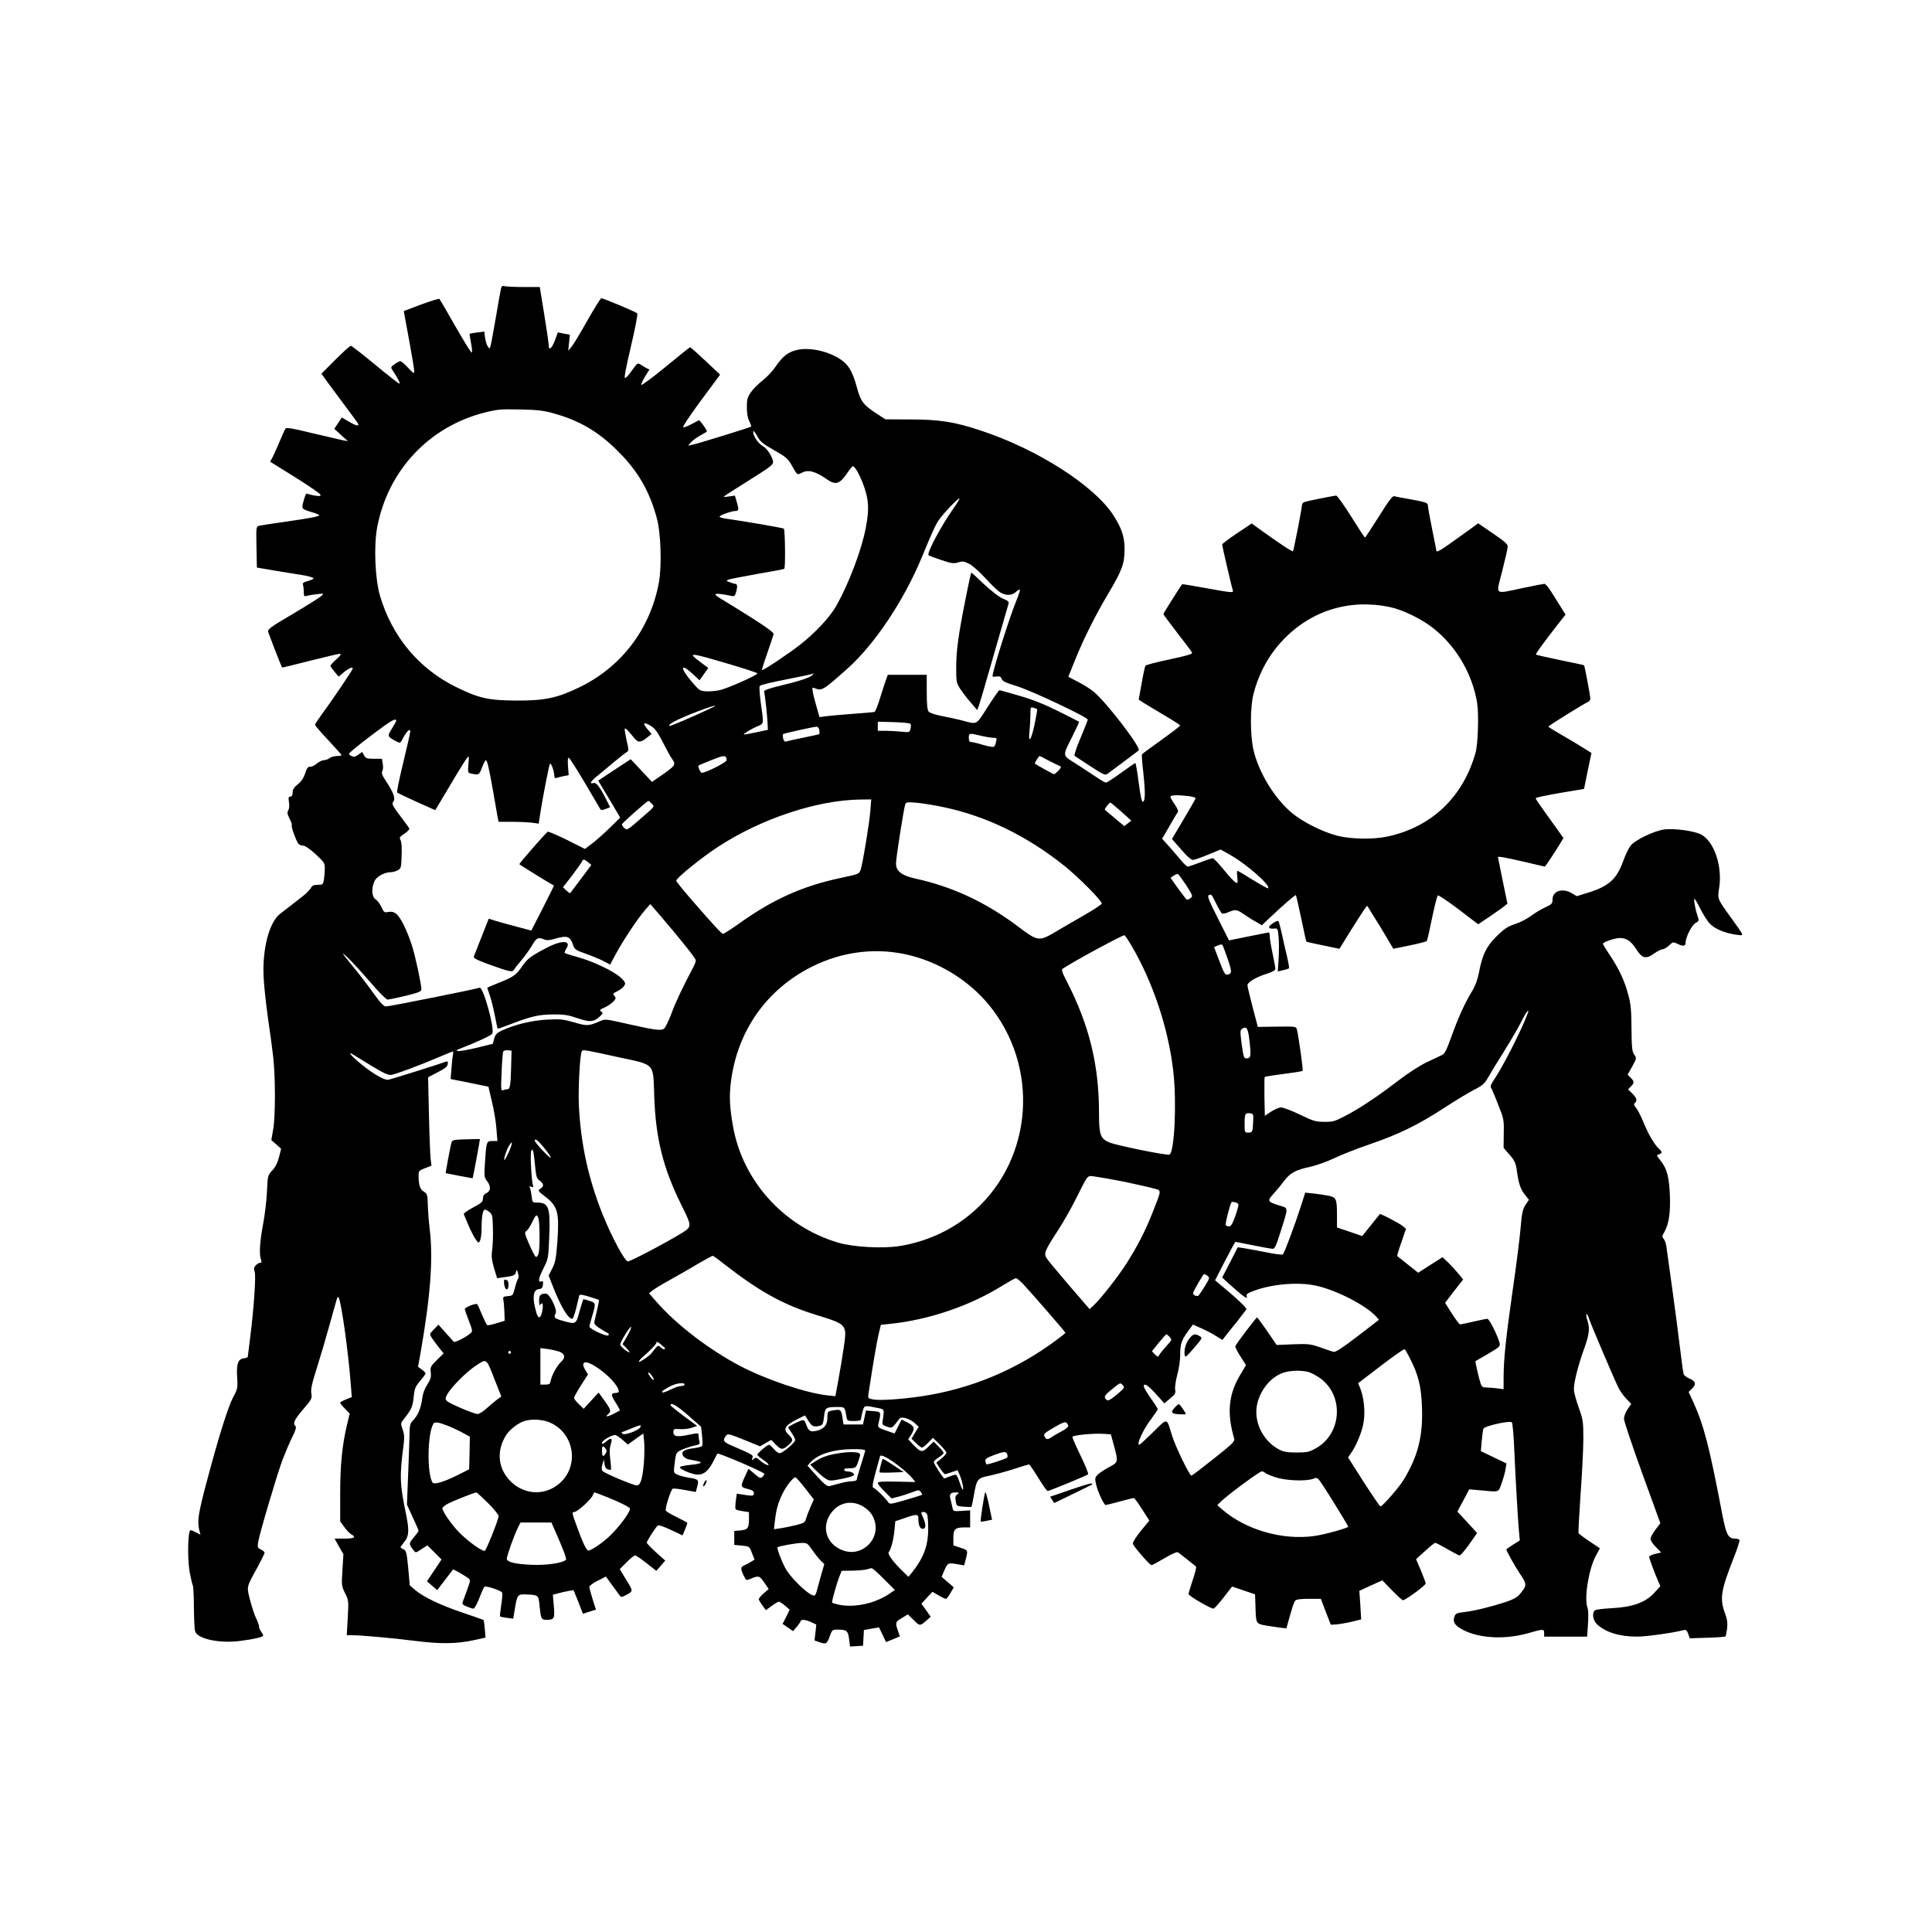 <?xml version="1.0" standalone="no"?>
<!DOCTYPE svg PUBLIC "-//W3C//DTD SVG 20010904//EN"
 "http://www.w3.org/TR/2001/REC-SVG-20010904/DTD/svg10.dtd">
<svg version="1.0" xmlns="http://www.w3.org/2000/svg"
 width="1380pt" height="1380pt" viewBox="0 0 1380 1380"
 preserveAspectRatio="xMidYMid meet">

<g transform="translate(0,1380) scale(0.1,-0.1)"
fill="#000000" stroke="none">
<path d="M3577 11730 c-4 -17 -21 -111 -37 -208 -17 -97 -33 -186 -37 -196 -5
-19 -6 -19 -18 -2 -7 9 -16 37 -20 62 l-6 46 -52 -7 c-29 -4 -53 -8 -53 -9 -1
0 4 -32 11 -69 8 -43 9 -67 3 -65 -6 2 -58 88 -117 190 -58 103 -109 189 -112
193 -4 3 -63 -15 -131 -40 l-124 -47 38 -206 c21 -114 38 -216 37 -227 0 -16
-9 -10 -44 28 -24 26 -49 47 -55 47 -7 0 -25 -9 -41 -21 -29 -21 -30 -22 -13
-47 39 -59 55 -92 46 -92 -5 0 -83 61 -172 135 -90 74 -168 135 -174 135 -6 0
-56 -45 -111 -100 l-99 -99 34 -48 c19 -26 73 -99 120 -162 47 -63 91 -122 98
-132 27 -35 6 -37 -50 -4 l-56 33 -27 -40 -27 -41 48 -44 49 -44 -35 6 c-19 4
-118 27 -219 51 -147 36 -186 42 -192 32 -5 -7 -23 -47 -40 -88 -17 -41 -40
-91 -50 -112 l-19 -36 180 -112 c99 -62 180 -118 180 -125 0 -9 -11 -10 -47
-4 -25 5 -49 11 -52 14 -6 6 -31 -71 -31 -97 0 -12 17 -22 60 -34 33 -9 60
-20 60 -24 0 -9 -62 -21 -265 -50 -77 -11 -150 -22 -163 -25 -22 -5 -23 -7
-20 -152 l3 -147 135 -23 c74 -12 165 -27 203 -33 37 -7 67 -16 67 -21 0 -4
-18 -13 -41 -19 -30 -8 -39 -15 -35 -26 3 -9 6 -32 6 -51 0 -32 2 -35 23 -29
12 4 45 9 72 12 50 6 50 6 30 -13 -11 -11 -102 -68 -203 -128 -162 -95 -182
-110 -176 -129 7 -24 95 -250 99 -254 1 -1 90 20 198 48 108 27 205 50 214 50
13 -1 6 -12 -24 -39 -24 -21 -43 -43 -43 -47 1 -5 14 -24 30 -43 l29 -34 38
32 c34 28 63 40 63 26 0 -9 -158 -243 -217 -321 -29 -40 -53 -76 -53 -81 0 -5
43 -55 95 -110 52 -56 95 -104 95 -107 0 -3 -15 -6 -33 -6 -18 0 -42 -7 -53
-15 -10 -8 -29 -15 -41 -15 -12 0 -34 -11 -50 -24 -16 -14 -38 -24 -48 -23
-15 2 -23 -9 -35 -47 -11 -33 -28 -58 -53 -78 -27 -22 -37 -37 -37 -59 0 -20
-5 -29 -16 -29 -14 0 -15 -7 -10 -40 4 -24 2 -47 -5 -58 -9 -14 -7 -27 9 -59
12 -22 19 -43 16 -46 -7 -7 32 -116 48 -134 6 -7 20 -13 33 -13 13 0 49 -24
89 -61 61 -56 66 -64 66 -102 0 -23 -3 -59 -6 -79 -6 -36 -9 -38 -44 -38 -28
0 -40 -5 -49 -22 -7 -13 -31 -38 -54 -56 -23 -18 -62 -48 -87 -68 -25 -19 -60
-47 -79 -61 -78 -60 -128 -250 -118 -453 3 -63 17 -191 30 -285 14 -93 31
-219 38 -280 17 -145 17 -430 0 -524 l-13 -74 35 -31 35 -31 -15 -60 c-10 -40
-26 -72 -48 -95 -32 -34 -33 -37 -38 -150 -3 -63 -15 -169 -28 -235 -23 -124
-29 -214 -15 -252 6 -17 5 -23 -6 -23 -8 0 -22 -8 -32 -19 -13 -14 -14 -24 -7
-44 11 -28 -6 -269 -34 -487 -8 -63 -15 -117 -15 -121 0 -4 -12 -9 -27 -11
-43 -5 -55 -39 -49 -134 5 -78 3 -85 -29 -145 -37 -71 -105 -287 -190 -609
-58 -217 -67 -277 -52 -338 l9 -34 -31 16 c-16 9 -34 16 -40 16 -19 0 -23
-200 -7 -293 9 -49 19 -94 23 -100 4 -7 8 -77 8 -157 1 -80 4 -157 9 -172 16
-54 171 -88 320 -69 103 13 166 28 166 39 0 5 -7 17 -15 28 -8 10 -15 27 -15
37 0 10 -9 35 -20 57 -11 21 -30 79 -43 128 -26 102 -28 92 50 233 29 54 53
102 53 108 0 6 -12 17 -26 23 -24 11 -25 16 -20 53 10 61 133 477 173 585 20
52 51 126 70 164 25 49 31 72 24 79 -21 21 -10 44 54 120 62 72 65 78 59 114
-5 30 4 72 40 184 25 79 66 218 91 309 25 91 49 174 52 184 4 15 7 16 13 5 19
-34 70 -400 86 -621 l7 -87 -42 -17 c-22 -9 -41 -19 -41 -24 0 -4 15 -23 34
-42 l34 -35 -19 -79 c-35 -147 -49 -288 -49 -493 l0 -198 30 -41 c16 -23 39
-46 50 -52 37 -20 21 -30 -50 -30 l-70 0 31 -56 32 -55 -7 -114 c-7 -109 -6
-115 19 -165 25 -50 26 -55 19 -176 l-7 -124 39 0 c74 -1 287 -20 453 -41 184
-23 294 -21 423 7 l76 17 -5 61 c-3 33 -7 62 -8 64 -2 2 -69 26 -150 53 -158
53 -281 112 -341 163 l-37 32 -11 123 c-10 106 -14 124 -31 133 -11 6 -22 12
-24 14 -2 2 8 17 22 34 39 46 42 85 17 207 -44 210 -46 269 -19 478 9 66 8 88
-5 125 -15 44 -15 45 12 78 51 65 60 85 67 154 6 61 12 74 46 114 21 25 39 49
39 54 0 4 -12 17 -27 28 l-27 19 18 99 c72 413 91 674 65 889 -6 50 -12 125
-13 169 -2 72 -4 79 -28 94 -27 16 -38 48 -38 112 0 36 2 39 46 56 l46 18 -6
50 c-3 28 -9 170 -12 316 l-6 265 68 36 c52 26 70 41 72 58 3 18 0 22 -12 18
-32 -13 -392 -126 -411 -129 -31 -7 -134 56 -228 139 -45 39 -61 64 -27 42 14
-9 76 -47 137 -84 93 -56 118 -66 142 -62 39 8 199 68 328 123 57 24 105 44
108 44 3 0 3 -10 1 -22 -3 -13 -8 -57 -11 -99 l-6 -76 33 -7 c18 -3 79 -15
135 -27 l102 -21 25 -107 c14 -58 29 -145 32 -193 l7 -88 -36 0 c-42 0 -43 -3
-53 -157 -6 -94 -5 -104 15 -129 29 -37 27 -72 -4 -86 -18 -8 -25 -19 -25 -38
0 -24 -10 -33 -71 -65 -40 -21 -68 -42 -66 -48 3 -7 17 -41 32 -76 15 -35 37
-80 50 -99 22 -32 24 -33 34 -14 6 12 11 52 11 90 0 84 9 132 24 132 6 0 21
-8 33 -18 19 -15 22 -28 24 -112 2 -52 -1 -122 -5 -155 -7 -49 -4 -73 13 -133
l22 -72 42 6 c75 10 85 13 92 36 6 22 7 22 15 -6 6 -17 6 -34 0 -40 -4 -6 -15
-36 -22 -66 -14 -53 -15 -55 -51 -58 -33 -3 -36 -5 -31 -30 3 -15 6 -54 7 -86
l2 -60 -59 -18 c-32 -10 -62 -16 -66 -13 -4 3 -20 35 -36 72 -15 38 -31 72
-35 77 -9 10 -89 -22 -89 -35 0 -4 13 -42 29 -83 27 -69 28 -76 12 -89 -34
-30 -113 -69 -120 -61 -5 5 -31 34 -59 66 l-50 56 -32 -33 c-33 -34 -33 -34
-15 -62 10 -15 33 -46 51 -69 l33 -41 -48 -47 c-45 -45 -48 -50 -44 -89 4 -34
-1 -50 -25 -87 -19 -29 -32 -65 -36 -99 -9 -68 -29 -118 -63 -154 -24 -24 -27
-35 -28 -110 -1 -45 -5 -175 -10 -288 l-8 -206 41 -90 c23 -49 42 -93 42 -97
0 -4 -16 -26 -35 -48 -36 -42 -36 -47 0 -92 14 -19 16 -18 56 9 l42 27 50 -50
51 -51 -52 -78 -52 -78 36 -31 37 -32 55 72 c30 39 56 73 58 75 3 4 76 -38
108 -61 18 -14 17 -17 -7 -84 -14 -38 -28 -77 -32 -87 -6 -13 1 -20 29 -32 19
-8 41 -15 48 -15 7 0 26 34 42 75 16 42 32 78 37 81 14 8 120 -27 126 -42 3
-9 0 -49 -7 -90 -6 -42 -10 -77 -8 -80 3 -2 25 -7 49 -10 l45 -6 12 73 c17
100 20 103 84 100 85 -4 85 -3 92 -82 10 -93 12 -99 50 -99 55 0 60 9 52 98
l-7 81 38 10 c21 6 54 14 74 17 l36 6 34 -84 33 -85 46 15 47 15 -24 74 c-12
40 -23 80 -23 88 0 8 26 28 59 44 l59 30 48 -66 c27 -36 52 -70 55 -75 4 -6
18 -4 35 6 59 31 59 28 8 110 l-47 78 49 49 c26 27 54 49 60 49 7 0 44 -25 82
-55 l70 -55 32 36 32 37 -66 59 c-36 33 -66 64 -66 69 0 12 67 116 80 124 5 3
47 -11 93 -33 l83 -39 18 44 c10 24 17 45 15 47 -2 2 -36 20 -76 40 -39 19
-74 40 -77 45 -8 13 36 152 50 158 7 2 46 -2 88 -10 l76 -14 11 40 c12 47 8
52 -60 62 -25 4 -60 13 -78 20 -30 13 -31 16 -27 57 12 105 11 104 62 126 26
11 64 23 85 27 33 7 38 11 33 29 -3 11 -6 30 -6 42 0 20 -1 20 -73 5 -83 -17
-107 -12 -107 21 0 21 4 23 47 20 27 -2 65 3 85 10 l38 13 -95 70 c-52 39 -95
73 -95 78 0 24 46 -3 127 -74 l91 -80 7 -64 c4 -35 4 -68 1 -73 -3 -5 -30 -13
-60 -16 -70 -9 -93 -25 -77 -53 6 -12 24 -24 41 -27 16 -3 44 -9 60 -12 47 -9
27 -20 -46 -27 -37 -4 -71 -10 -76 -15 -12 -12 82 -54 125 -55 45 -1 79 28
114 98 14 28 26 51 27 52 7 8 313 -123 335 -143 3 -3 -2 -12 -11 -21 -15 -15
-20 -13 -59 20 l-42 36 -23 -49 c-36 -78 -35 -82 16 -95 34 -8 45 -16 45 -30
0 -21 -4 -22 -77 -11 l-45 7 -7 -51 c-4 -28 -4 -54 -2 -59 3 -5 26 -12 51 -15
l45 -7 0 -53 c0 -62 -10 -73 -65 -78 l-40 -3 0 -50 0 -50 54 -5 c53 -5 54 -5
72 -52 l19 -48 -23 -14 c-12 -8 -34 -20 -50 -27 -29 -13 -29 -25 0 -82 13 -27
14 -27 49 -12 53 22 60 20 94 -30 l31 -45 -36 -31 c-19 -17 -35 -36 -35 -42 0
-5 12 -25 26 -44 l25 -34 42 31 c22 16 46 30 51 30 6 -1 26 -14 44 -29 l33
-29 -25 -51 -26 -50 38 -26 37 -26 28 33 c15 18 27 36 27 40 0 13 38 9 75 -9
l36 -17 -6 -57 -7 -56 33 -12 c50 -17 56 -14 75 39 17 47 20 50 53 50 70 0 78
-7 86 -66 l7 -55 46 3 47 3 3 56 3 56 54 10 54 9 25 -52 25 -53 50 20 49 21
-14 40 c-20 58 -19 63 29 91 l42 26 42 -41 c45 -45 43 -45 100 5 l21 19 -33
47 -33 46 39 43 40 42 43 -25 c23 -14 47 -25 53 -25 5 0 20 19 32 41 l24 41
-44 38 -43 37 21 49 c23 52 25 53 99 40 l41 -7 12 45 c16 64 16 63 -39 81
l-50 17 0 53 c0 63 13 75 79 75 l41 0 0 61 0 61 -60 -4 c-58 -4 -61 -3 -66 21
-3 14 -9 42 -14 61 -11 39 -1 50 40 50 23 -1 23 -2 8 -14 -13 -9 -16 -22 -11
-48 5 -35 7 -36 57 -40 28 -2 53 -3 55 -1 2 1 10 40 18 85 19 112 26 121 109
137 38 8 116 29 173 47 57 19 107 34 111 34 5 0 34 -43 66 -95 32 -52 62 -95
67 -95 12 0 279 110 289 119 5 4 -19 63 -52 131 -33 68 -60 130 -60 136 0 13
153 28 230 22 l45 -3 22 -80 c32 -119 32 -119 -36 -155 -33 -18 -69 -42 -81
-54 -19 -21 -20 -28 -10 -70 11 -51 56 -146 68 -146 4 0 49 11 100 25 51 14
97 25 101 25 5 0 31 -36 59 -80 l52 -81 -61 -74 c-33 -41 -59 -82 -57 -91 4
-19 119 -152 133 -153 6 -1 47 22 93 49 47 28 89 47 95 43 11 -7 113 -87 130
-102 4 -4 -6 -47 -23 -96 -16 -49 -30 -94 -30 -101 0 -13 157 -104 178 -104 6
0 38 36 72 79 l61 79 82 -28 82 -28 3 -83 c3 -125 4 -126 65 -138 28 -5 75
-12 104 -16 l52 -6 16 58 c29 102 37 128 48 141 6 8 39 12 96 12 l86 0 35 -92
36 -93 39 2 c22 2 71 10 109 19 l69 17 -6 102 -7 102 82 38 82 37 69 -71 c38
-39 73 -71 78 -71 19 0 164 107 163 120 -1 8 -17 50 -35 94 l-34 79 64 58 c35
33 68 59 73 59 5 0 44 -20 87 -45 43 -25 82 -45 87 -45 9 0 51 52 103 128 l22
32 -70 77 -71 76 43 80 42 79 80 -7 c139 -13 127 -17 151 50 12 33 25 78 28
101 l7 41 -92 44 -91 44 6 73 c4 40 9 79 12 87 8 20 194 61 204 45 4 -7 10
-71 14 -144 13 -283 28 -545 35 -620 l7 -79 -48 -30 c-26 -17 -48 -32 -48 -34
0 -11 58 -115 98 -175 50 -75 50 -83 -2 -145 -19 -23 -48 -38 -104 -57 -102
-33 -223 -63 -295 -71 -48 -5 -60 -10 -67 -30 -13 -34 -3 -57 35 -82 112 -73
309 -89 485 -40 116 33 120 33 120 2 l0 -25 154 0 153 0 6 90 c4 51 3 100 -3
115 -26 67 8 276 58 370 l30 56 -73 49 c-41 27 -76 54 -79 58 -3 5 4 130 14
278 11 148 20 328 20 399 0 120 -3 137 -31 215 -17 47 -33 104 -36 126 -5 45
25 169 77 313 32 88 37 138 19 189 -6 17 -9 37 -7 44 3 7 10 -5 17 -27 14 -43
180 -433 213 -500 11 -22 36 -56 55 -76 l35 -37 -26 -38 c-14 -21 -26 -52 -26
-68 0 -17 59 -191 130 -388 l130 -358 -35 -46 c-19 -25 -35 -55 -35 -66 0 -11
17 -38 38 -58 l38 -39 -43 -10 c-24 -6 -43 -16 -43 -21 0 -10 36 -108 64 -173
l16 -37 -46 -50 c-62 -67 -156 -100 -304 -107 -58 -3 -111 -10 -117 -15 -23
-19 -15 -72 15 -100 61 -57 160 -88 286 -88 63 0 253 26 330 46 20 5 25 0 35
-26 l11 -32 124 4 c68 2 127 6 131 9 3 4 8 29 12 58 4 39 1 65 -17 113 -37
101 -26 162 64 391 26 64 44 122 41 127 -3 6 -17 10 -29 10 -51 0 -65 27 -92
165 -93 489 -132 642 -209 811 l-33 72 26 25 c31 31 24 52 -22 71 -19 8 -37
22 -40 33 -3 10 -15 95 -26 188 -11 94 -36 283 -55 420 -19 138 -38 270 -41
295 -3 25 -12 52 -20 61 -13 15 -12 21 5 50 32 57 44 136 39 265 -6 132 -21
187 -68 246 -28 35 -29 37 -10 43 25 8 25 17 0 40 -32 29 -76 104 -111 190
-18 44 -42 90 -53 103 -15 17 -17 25 -8 34 19 19 14 34 -18 67 l-31 30 21 21
c25 25 25 35 -2 62 l-22 22 33 58 c32 59 32 60 14 86 -15 23 -18 51 -19 187
-1 130 -5 175 -23 240 -27 101 -66 184 -130 280 -28 42 -51 79 -51 84 0 12 86
41 121 41 47 0 80 -22 115 -77 44 -69 70 -76 129 -34 24 17 51 31 61 31 10 0
31 12 46 27 28 26 28 27 64 10 37 -18 54 -15 54 8 0 38 43 126 70 141 27 17
28 18 15 53 -15 45 -29 121 -21 121 3 0 22 -31 41 -70 19 -38 49 -85 65 -104
35 -39 109 -71 191 -82 61 -8 64 -19 -36 121 -100 139 -97 133 -85 212 25 155
-36 335 -130 383 -49 25 -186 44 -258 36 -74 -9 -212 -75 -245 -117 -14 -19
-38 -68 -52 -109 -47 -129 -102 -180 -251 -226 l-81 -25 -34 20 c-66 41 -139
18 -139 -43 0 -30 -5 -35 -52 -57 -29 -13 -75 -41 -102 -61 -28 -21 -80 -48
-116 -59 -54 -18 -76 -34 -131 -88 -73 -73 -100 -129 -125 -260 -9 -48 -26
-94 -49 -131 -52 -85 -101 -194 -148 -326 -34 -94 -47 -121 -67 -130 -14 -7
-63 -30 -110 -52 -50 -24 -135 -79 -205 -133 -150 -115 -277 -199 -380 -252
-71 -37 -87 -41 -146 -40 -59 0 -80 6 -174 52 -59 28 -119 51 -134 51 -14 0
-46 -14 -71 -30 l-45 -30 -3 136 c-1 75 0 139 2 142 3 2 63 12 135 21 71 9
132 19 136 22 5 6 -28 240 -41 296 -6 21 -9 22 -142 20 l-137 -2 -37 140 c-20
77 -37 148 -37 157 -1 22 65 61 142 84 39 13 57 23 57 35 0 9 -9 58 -20 110
-11 52 -20 106 -20 122 0 15 -3 27 -7 27 -5 -1 -70 -14 -146 -29 l-138 -28
-80 159 c-65 129 -77 160 -64 164 19 8 16 12 54 -63 17 -34 35 -64 40 -68 6
-3 27 1 47 10 50 21 59 19 111 -16 24 -17 63 -42 86 -54 l41 -24 45 43 c103
98 194 177 198 172 2 -2 19 -77 38 -166 18 -89 35 -163 37 -166 3 -2 57 -14
120 -27 l116 -24 81 131 c45 72 90 141 99 154 l18 23 45 -73 c26 -40 68 -109
94 -154 l48 -81 116 24 c63 13 118 27 122 31 3 4 14 45 23 92 31 149 49 225
57 234 4 4 70 -40 148 -99 l140 -107 83 56 c46 31 93 64 104 74 l22 17 -34
165 c-18 91 -34 166 -34 168 0 7 51 -2 185 -33 l150 -35 20 27 c11 15 41 61
67 102 l46 75 -54 76 c-123 171 -144 201 -144 209 0 4 78 21 172 37 l173 29
26 128 27 129 -58 36 c-32 21 -101 62 -154 92 -52 30 -95 57 -96 60 0 6 256
165 283 176 9 3 17 14 17 24 0 19 -40 233 -45 238 -1 2 -78 18 -170 37 -92 19
-170 37 -173 39 -5 5 40 67 158 219 l53 67 -30 48 c-16 26 -47 75 -69 110 -21
34 -44 62 -51 62 -6 0 -76 -13 -155 -30 -210 -44 -193 -58 -147 123 21 83 39
162 39 174 0 16 -26 39 -106 93 l-105 72 -140 -101 c-132 -95 -159 -111 -159
-93 0 4 -14 72 -30 152 -16 80 -30 155 -30 167 0 23 -14 27 -160 53 -36 6 -72
13 -81 16 -12 3 -40 -34 -110 -146 -52 -82 -96 -150 -99 -150 -3 1 -47 68 -98
150 -52 83 -100 150 -107 150 -15 0 -201 -37 -227 -46 -10 -3 -18 -13 -18 -23
0 -22 -59 -323 -64 -328 -5 -5 -85 47 -213 139 l-82 59 -106 -71 c-58 -39
-105 -74 -105 -79 0 -11 69 -308 76 -326 8 -21 -4 -20 -195 15 -91 16 -166 29
-167 27 -10 -12 -134 -208 -134 -213 0 -3 45 -64 100 -135 55 -70 103 -134
105 -141 4 -10 -40 -22 -161 -48 -91 -19 -168 -39 -172 -45 -3 -5 -16 -62 -27
-126 l-21 -116 30 -20 c17 -11 84 -51 148 -89 65 -38 118 -72 118 -76 0 -4
-61 -51 -135 -104 -74 -53 -137 -99 -138 -102 -2 -4 2 -63 10 -132 15 -139 14
-202 -3 -207 -8 -3 -18 43 -30 137 -10 77 -21 140 -24 140 -3 0 -49 -32 -102
-70 -53 -39 -102 -70 -108 -70 -5 0 -36 17 -68 39 -31 21 -97 64 -145 95 -102
65 -100 49 -25 200 27 54 48 99 46 101 -2 1 -67 35 -146 74 -98 49 -185 84
-279 111 -75 22 -139 40 -144 40 -4 0 -42 -54 -84 -120 -86 -134 -70 -126
-190 -94 -27 7 -88 20 -135 29 -50 10 -90 23 -97 33 -9 11 -13 56 -13 139 l0
123 -139 0 -139 0 -10 -27 c-6 -16 -25 -74 -43 -131 -17 -57 -36 -105 -42
-107 -7 -2 -78 -8 -158 -14 -80 -6 -166 -14 -190 -17 l-45 -6 -21 73 c-12 41
-24 89 -27 108 -5 29 -4 32 12 26 52 -22 60 -17 232 136 196 174 406 487 535
799 80 194 101 239 128 275 39 52 129 145 140 145 5 0 -16 -35 -46 -77 -90
-129 -188 -315 -174 -329 3 -3 43 -18 90 -34 74 -25 90 -27 122 -17 32 10 42
8 81 -12 24 -13 76 -60 116 -104 40 -44 86 -88 103 -98 40 -25 83 -24 112 3
13 12 25 19 28 16 3 -3 -8 -37 -24 -76 -50 -121 -171 -505 -171 -542 0 -4 13
-5 29 -2 23 3 30 -1 36 -17 5 -16 29 -28 108 -52 103 -31 507 -222 507 -239 0
-5 -23 -63 -51 -130 -29 -67 -48 -125 -43 -129 5 -3 56 -37 113 -74 90 -59
105 -66 121 -55 136 101 217 162 224 168 19 18 -227 340 -320 418 -24 20 -76
53 -114 72 l-69 36 48 119 c60 149 147 324 240 479 96 162 114 211 114 311 0
90 -18 147 -79 243 -135 212 -544 474 -949 607 -186 62 -295 79 -505 79 l-175
1 -71 46 c-87 57 -106 83 -133 182 -27 99 -52 147 -93 182 -82 69 -233 108
-332 86 -66 -15 -103 -43 -156 -120 -21 -32 -63 -76 -93 -99 -30 -24 -68 -61
-83 -84 -25 -35 -29 -51 -29 -107 0 -43 6 -78 18 -100 9 -19 15 -36 13 -38 -6
-6 -388 -124 -421 -130 l-30 -6 20 23 c11 12 40 34 65 48 25 14 47 27 49 29 6
5 -50 85 -57 81 -4 -2 -31 -16 -59 -31 -29 -15 -53 -23 -53 -18 0 13 72 118
179 260 l85 115 -104 98 c-58 54 -107 98 -110 98 -3 0 -82 -63 -175 -140 -94
-77 -172 -135 -174 -129 -2 6 11 33 27 60 l31 49 -22 11 c-12 7 -31 18 -43 26
-19 12 -23 9 -59 -42 -20 -30 -43 -55 -50 -55 -8 0 6 72 42 226 31 130 50 231
45 236 -11 11 -243 108 -257 108 -5 -1 -50 -73 -100 -161 -49 -88 -100 -172
-113 -187 l-23 -27 6 57 6 57 -43 8 -43 9 -20 -55 c-21 -58 -45 -79 -45 -39 0
13 -14 112 -32 221 l-32 197 -115 0 c-64 0 -125 3 -137 6 -18 5 -22 0 -27 -26z
m368 -880 c189 -51 326 -130 466 -270 143 -141 227 -284 280 -479 30 -108 37
-343 15 -464 -63 -334 -269 -603 -571 -748 -156 -75 -246 -94 -445 -93 -200 1
-270 16 -435 98 -265 131 -455 360 -541 651 -35 121 -45 354 -20 488 77 408
372 721 771 821 93 23 111 24 260 21 106 -2 160 -8 220 -25z m1585 -266 c85
-48 98 -60 126 -109 40 -71 37 -69 73 -51 44 23 95 10 175 -46 64 -45 93 -37
146 41 19 28 38 51 42 51 16 0 58 -79 83 -155 31 -93 33 -157 10 -281 -29
-158 -120 -398 -210 -559 -45 -81 -151 -195 -260 -280 -84 -66 -266 -187 -272
-181 -2 2 15 57 38 122 22 66 43 126 45 134 3 10 -47 48 -163 121 -93 58 -187
117 -210 130 -24 13 -43 28 -43 33 0 8 41 5 107 -9 30 -7 32 -5 42 30 10 38 8
55 -9 55 -5 0 -21 5 -37 11 -28 11 -28 11 -6 20 13 4 105 22 205 40 101 17
186 33 190 36 9 5 6 278 -3 287 -5 5 -295 55 -411 71 -27 3 -48 10 -48 15 0 9
85 40 111 40 26 0 28 10 12 63 l-14 47 -42 -6 c-23 -4 -40 -4 -37 -1 3 4 84
56 180 116 153 96 175 113 172 133 -6 38 -42 94 -74 112 -34 20 -68 71 -68
101 0 13 10 3 28 -29 23 -42 40 -56 122 -102z m4397 -1120 c92 -19 230 -86
313 -153 162 -128 279 -329 311 -533 13 -82 6 -290 -11 -353 -89 -319 -315
-534 -633 -601 -100 -21 -257 -18 -353 6 -102 26 -242 95 -321 159 -127 104
-242 291 -280 456 -24 108 -24 303 1 400 39 149 108 275 210 383 200 211 475
296 763 236z m-4713 -409 c108 -32 196 -61 196 -65 0 -13 -215 -108 -270 -120
-30 -6 -75 -10 -100 -8 -41 3 -48 8 -102 72 -84 100 -77 133 11 51 l48 -44 31
44 31 44 -55 41 c-97 73 -86 72 210 -15z m586 -79 c-19 -18 -97 -43 -235 -76
-71 -17 -109 -31 -107 -39 7 -32 21 -162 24 -215 l3 -59 -84 -18 c-47 -10 -86
-17 -88 -15 -5 5 60 43 103 61 40 16 40 14 18 166 -8 62 -12 115 -7 119 11 10
73 24 233 56 74 14 137 28 139 30 2 2 7 4 10 4 3 0 -1 -6 -9 -14z m-725 -236
c-145 -68 -289 -129 -294 -125 -8 9 32 33 109 66 140 59 285 106 185 59z
m2333 -6 c2 -1 -6 -50 -18 -108 -25 -117 -47 -144 -36 -45 3 34 6 86 6 116 0
52 1 54 23 47 12 -3 24 -8 25 -10z m-4578 -82 c0 -4 -14 -30 -31 -57 -34 -54
-34 -56 33 -91 27 -14 28 -13 47 24 11 21 27 44 35 51 14 11 16 11 16 -5 0
-11 -23 -111 -50 -223 -28 -113 -47 -208 -43 -212 5 -4 67 -34 140 -67 l132
-59 105 176 c57 97 112 185 121 196 15 19 16 17 11 -42 -5 -59 -4 -63 17 -68
58 -12 59 -12 80 43 11 28 23 52 27 52 10 0 23 -57 51 -215 11 -66 25 -144 30
-172 l10 -53 92 0 c51 0 115 -3 143 -6 l52 -7 11 74 c20 124 62 343 69 353 7
12 30 -49 31 -83 1 -16 5 -21 15 -18 8 3 31 9 51 13 l37 7 -5 64 c-3 44 -1 63
6 60 6 -2 57 -82 114 -178 56 -96 106 -180 110 -187 6 -10 14 -10 40 0 l31 12
-25 50 c-49 97 -73 128 -94 123 -32 -8 -22 10 27 50 26 21 80 66 120 100 41
34 81 66 91 71 15 9 15 15 -2 86 -9 42 -15 79 -12 82 3 3 14 -5 25 -18 11 -12
31 -36 44 -52 27 -32 45 -31 93 8 l29 23 -27 32 c-36 43 -34 55 6 35 42 -21
60 -44 108 -138 22 -44 49 -93 61 -109 27 -38 22 -46 -71 -111 l-74 -51 -76
81 -76 81 -116 -76 -116 -77 79 -132 78 -132 -72 -71 c-40 -39 -97 -90 -126
-112 l-54 -41 -127 64 c-70 34 -132 61 -138 59 -11 -4 -203 -223 -203 -232 0
-3 229 -145 247 -152 1 -1 -35 -73 -80 -162 l-82 -160 -105 28 c-58 15 -126
34 -152 42 l-47 15 -50 -127 c-27 -69 -52 -133 -56 -142 -5 -12 15 -23 92 -52
163 -59 183 -64 195 -43 5 10 30 41 54 69 24 29 58 76 75 105 32 54 41 59 85
42 20 -8 40 -7 79 5 89 25 108 18 130 -49 9 -27 20 -34 85 -57 41 -14 98 -38
127 -52 l51 -27 42 78 c50 93 155 251 207 311 l38 43 72 -83 c155 -182 253
-305 253 -319 0 -8 -7 -28 -16 -45 -76 -143 -129 -255 -158 -335 -20 -52 -44
-101 -53 -108 -21 -15 -63 -10 -233 28 -192 43 -184 43 -226 25 -80 -34 -90
-35 -182 -8 -77 22 -99 25 -192 20 -109 -5 -235 -36 -325 -78 -36 -17 -47 -28
-55 -58 l-10 -37 -114 -28 c-63 -15 -123 -26 -133 -23 -17 4 -16 5 2 12 138
54 238 100 242 113 16 41 -66 335 -91 327 -29 -11 -650 -135 -669 -134 -16 0
-39 25 -87 91 -36 51 -96 130 -135 177 -99 121 -105 132 -51 81 26 -25 97
-102 158 -172 60 -71 117 -128 126 -128 9 0 68 12 130 27 89 22 112 31 112 45
0 36 -42 235 -67 312 -34 107 -81 203 -112 228 -18 14 -34 18 -57 14 -28 -6
-32 -3 -49 34 -10 22 -28 47 -41 55 -28 18 -33 75 -10 129 14 34 71 66 119 66
12 0 33 6 47 13 21 11 25 21 27 62 5 93 3 137 -7 156 -9 15 -4 23 30 45 23 15
37 31 33 38 -4 6 -25 36 -48 66 -72 95 -79 108 -65 125 16 20 1 64 -49 139
-31 47 -38 63 -30 78 5 10 7 34 3 53 l-6 35 -57 0 c-51 0 -59 3 -71 25 l-13
24 -28 -20 c-24 -17 -32 -18 -51 -8 -22 12 -22 12 17 46 22 19 93 75 159 124
109 82 146 102 146 81z m3673 -22 c4 -4 5 -20 1 -35 -7 -27 -8 -27 -67 -21
-33 3 -84 6 -113 6 l-54 0 0 33 0 32 113 -3 c61 -2 116 -7 120 -12z m-651 -45
c3 -14 3 -27 -1 -29 -3 -2 -54 -13 -113 -25 -59 -12 -114 -24 -122 -27 -10 -4
-17 2 -22 21 -3 14 -4 28 -1 31 6 6 211 51 238 53 10 1 19 -9 21 -24z m1153
-40 c33 -8 73 -14 89 -15 26 0 28 -2 21 -27 -3 -16 -10 -32 -14 -36 -5 -5 -40
1 -78 12 -39 12 -78 21 -87 21 -11 0 -16 9 -16 30 0 34 3 35 85 15z m-1815
-175 c0 -15 -148 -90 -177 -90 -11 0 -31 48 -22 53 2 2 45 19 94 39 90 36 104
36 105 -2z m2303 -4 c35 -18 70 -35 78 -38 11 -4 9 -11 -10 -32 -14 -14 -28
-26 -32 -26 -6 0 -124 65 -137 76 -4 3 28 54 34 54 2 0 32 -15 67 -34z m995
-252 c28 -4 52 -11 52 -15 0 -5 -38 -72 -85 -150 l-84 -142 67 -76 c45 -52 72
-75 86 -73 10 1 59 18 107 38 l88 36 74 -42 c116 -66 285 -216 265 -235 -2 -3
-51 24 -109 60 -57 36 -107 65 -110 65 -4 0 -4 -21 -1 -46 4 -43 4 -46 -14
-36 -10 6 -48 46 -84 91 -36 44 -70 80 -77 81 -6 0 -47 -13 -90 -30 -42 -16
-83 -30 -89 -30 -6 0 -29 21 -50 47 -22 27 -60 71 -86 100 l-47 52 51 88 c27
48 54 93 60 100 7 8 0 26 -21 57 -17 24 -31 49 -31 55 0 12 49 14 128 5z
m-2271 -103 c-7 -89 -53 -370 -68 -418 -12 -36 -8 -35 -144 -64 -273 -58 -485
-153 -729 -328 -55 -39 -105 -71 -111 -71 -11 0 -59 52 -233 252 -56 65 -102
122 -102 127 0 19 180 165 300 243 308 201 707 333 1014 337 l79 1 -6 -79z
m-1562 49 c21 -24 31 -12 -93 -120 -81 -70 -84 -72 -103 -54 -11 10 -18 22
-17 26 4 11 180 167 189 167 3 1 14 -8 24 -19z m2088 -26 c306 -65 595 -206
864 -422 101 -82 263 -245 263 -266 0 -6 -62 -47 -138 -90 -75 -43 -168 -97
-206 -120 -103 -60 -118 -57 -246 40 -234 177 -473 290 -744 349 -95 21 -136
53 -136 107 0 41 56 396 66 422 6 17 14 18 83 12 42 -4 129 -18 194 -32z
m1267 -32 l71 -64 -25 -19 -25 -20 -68 57 c-37 31 -70 58 -71 60 -6 4 32 53
40 51 4 -1 39 -31 78 -65z m-3809 -361 l23 -19 -73 -98 c-41 -55 -76 -101 -78
-103 -1 -3 -14 6 -27 18 l-25 23 66 85 c35 47 67 92 70 99 7 19 16 18 44 -5z
m4272 -164 c47 -74 49 -79 31 -92 -11 -8 -22 -13 -26 -12 -3 1 -31 37 -62 79
l-55 78 22 15 c12 8 26 14 31 12 5 -2 31 -38 59 -80z m-389 -435 c153 -262
262 -589 297 -897 25 -220 8 -578 -28 -592 -19 -8 -380 66 -430 87 -64 28 -73
55 -73 212 0 339 -69 623 -227 932 -37 71 -43 90 -32 97 83 55 422 238 441
239 3 0 27 -35 52 -78z m685 -91 c32 -94 32 -106 -3 -113 -15 -2 -25 14 -56
97 l-38 100 27 12 c14 6 29 8 32 5 3 -4 20 -49 38 -101z m-2264 24 c232 -59
447 -201 588 -390 344 -460 267 -1114 -173 -1467 -140 -113 -312 -189 -493
-218 -121 -20 -331 -8 -440 24 -388 115 -682 440 -751 830 -24 135 -28 210
-16 312 44 366 252 664 577 828 225 113 472 141 708 81z m4406 -417 c-48 -126
-179 -383 -242 -474 -19 -28 -25 -45 -18 -55 5 -8 28 -61 50 -119 41 -101 42
-109 40 -207 l-1 -102 33 -38 c45 -50 54 -68 62 -128 12 -88 26 -129 56 -167
l30 -38 -25 -37 c-20 -32 -26 -60 -35 -168 -6 -71 -31 -269 -56 -440 -49 -342
-65 -497 -65 -624 l0 -84 -52 7 c-29 3 -65 6 -79 6 -23 0 -28 6 -42 58 -8 31
-18 73 -22 93 l-7 36 90 52 c88 52 90 54 82 83 -17 58 -73 168 -86 168 -7 0
-52 -9 -99 -20 -47 -11 -90 -20 -96 -20 -5 0 -31 35 -58 77 l-49 77 64 84 65
83 -30 37 c-16 20 -49 56 -73 80 l-44 42 -87 -55 -87 -56 -73 58 c-39 31 -74
59 -77 61 -2 1 11 46 30 99 l33 96 -24 20 c-25 20 -160 91 -163 85 -1 -2 -30
-38 -64 -80 l-62 -77 -90 31 -90 30 0 78 c0 126 -4 137 -59 149 -25 5 -74 12
-107 16 l-61 6 -33 -103 c-40 -125 -116 -329 -127 -338 -4 -4 -57 2 -118 15
-60 12 -131 25 -157 29 l-47 7 -55 -108 -56 -108 42 -39 c103 -93 141 -121
134 -99 -6 19 0 24 50 43 135 50 325 65 452 35 145 -34 346 -138 420 -217 l22
-25 -152 -117 c-111 -85 -159 -116 -173 -112 -11 3 -54 17 -95 32 -69 24 -84
26 -193 22 l-118 -5 -67 98 c-37 54 -70 99 -73 99 -6 0 -149 -188 -155 -205
-3 -6 14 -39 36 -73 l40 -63 -40 -67 c-85 -141 -98 -275 -44 -459 5 -19 -15
-38 -146 -142 -84 -67 -155 -121 -160 -121 -14 0 -118 216 -140 291 -37 124
-29 123 -131 22 -49 -48 -94 -90 -100 -92 -27 -9 26 109 85 185 25 34 46 65
46 68 0 4 -22 39 -50 78 -27 39 -50 77 -50 85 0 28 27 11 86 -53 l61 -68 41
35 c36 29 41 38 36 64 -3 17 4 63 15 105 12 41 21 105 21 142 0 79 9 105 56
169 l35 48 56 -25 c31 -13 79 -38 106 -55 l49 -30 21 28 c12 15 49 62 83 103
33 42 63 81 67 87 6 9 -76 86 -200 188 l-24 20 71 138 c39 75 73 137 74 137 2
0 58 -11 126 -25 68 -14 131 -25 141 -25 15 0 26 26 58 128 55 175 56 161 -13
182 -83 26 -86 32 -40 82 21 24 55 64 74 90 44 59 84 81 185 103 44 9 123 37
175 62 52 25 167 70 255 100 207 71 344 138 530 259 83 54 180 113 217 131 58
30 72 42 100 91 18 32 69 116 114 187 45 72 96 160 114 195 31 62 48 90 56 90
2 0 0 -10 -5 -22z m-1985 -203 c11 -101 8 -114 -23 -115 -18 0 -21 10 -35 109
-10 79 -10 94 3 102 35 22 44 6 55 -96z m-5275 -175 c-3 -130 -8 -160 -26
-160 -7 0 -21 -3 -31 -7 -16 -6 -17 3 -11 130 3 75 8 141 12 147 4 6 19 10 33
8 l26 -3 -3 -115z m774 67 c256 -55 240 -38 248 -272 10 -307 63 -518 195
-784 65 -129 69 -146 38 -174 -34 -32 -397 -227 -421 -227 -22 0 -115 173
-181 337 -101 253 -155 498 -169 773 -6 117 7 370 21 392 7 12 19 10 269 -45z
m4526 -462 c-3 -71 -5 -75 -37 -75 -23 0 -24 3 -24 63 0 72 4 79 39 75 24 -3
25 -6 22 -63z m-5062 -187 c28 -34 48 -64 45 -67 -7 -7 -114 108 -114 121 0
21 23 3 69 -54z m-255 -27 c-15 -34 -29 -59 -31 -57 -7 6 16 76 34 104 27 43
25 14 -3 -47z m187 -87 c8 -89 12 -101 34 -117 30 -23 32 -40 5 -58 -20 -13
-18 -16 34 -56 90 -69 102 -112 87 -325 -9 -116 -14 -145 -36 -188 l-26 -51
26 -67 c59 -152 112 -242 143 -242 5 0 17 33 27 73 9 39 19 79 21 88 4 15 11
15 72 -3 37 -11 68 -22 70 -23 2 -2 -4 -34 -13 -72 -9 -37 -18 -76 -20 -86 -2
-13 10 -27 42 -47 25 -16 50 -31 56 -33 6 -2 7 -8 3 -15 -8 -13 -136 45 -136
63 0 5 9 39 20 75 27 89 26 95 -19 108 -21 7 -41 12 -43 12 -3 0 -15 -38 -28
-85 -26 -97 -25 -96 -122 -69 -59 17 -65 23 -49 53 14 24 -43 141 -69 141 -40
0 -50 -11 -49 -54 0 -22 3 -35 6 -28 2 6 9 12 15 12 12 0 1 -80 -13 -95 -13
-14 -24 5 -39 72 -17 77 -7 121 28 125 21 2 28 9 30 32 3 23 0 28 -12 23 -25
-10 -20 22 17 96 33 64 34 72 40 219 9 213 -3 248 -86 248 -34 0 -35 2 -39 43
-3 23 -8 50 -12 60 -7 14 -5 16 10 10 13 -5 16 -3 11 10 -10 26 -21 223 -13
243 11 29 17 9 27 -92z m4209 -125 c80 -17 171 -37 203 -46 67 -18 67 -2 0
-173 -51 -131 -111 -247 -190 -370 -62 -96 -174 -238 -225 -288 l-35 -33 -145
168 c-79 92 -152 180 -161 194 -23 35 -15 54 75 193 39 59 97 161 129 225 99
195 81 174 147 166 31 -4 122 -20 202 -36z m816 -160 c2 -5 -7 -42 -22 -84
-20 -56 -31 -75 -45 -75 -10 0 -21 4 -24 10 -5 8 29 141 41 162 5 8 43 -2 50
-13z m-4999 -106 c9 -38 10 -212 0 -246 -4 -16 -13 -27 -19 -25 -6 2 -27 42
-48 90 -34 78 -35 86 -19 96 9 6 27 34 40 61 26 58 36 63 46 24z m1314 -313
c258 -202 430 -298 662 -370 232 -72 228 -68 203 -240 -9 -63 -26 -166 -38
-229 l-21 -114 -56 6 c-155 17 -440 113 -628 212 -220 116 -450 293 -590 452
l-57 65 23 19 c13 11 69 45 125 76 55 31 146 82 200 115 55 32 103 58 107 58
3 0 35 -22 70 -50z m3464 -93 c17 -13 16 -17 -20 -76 -21 -34 -42 -64 -46 -66
-12 -8 -40 7 -37 19 5 19 73 136 79 136 3 0 13 -6 24 -13z m-1312 -64 c70 -76
297 -337 297 -343 0 -3 -29 -26 -63 -51 -286 -214 -618 -352 -969 -403 -142
-21 -296 -31 -342 -22 -37 7 -37 8 -32 44 33 217 59 368 72 423 l16 66 66 7
c277 28 573 129 807 276 44 27 85 50 92 50 7 0 32 -21 56 -47z m-2834 -368
l-32 -56 29 -30 c15 -16 24 -29 20 -29 -14 0 -66 44 -66 56 0 19 74 138 78
126 2 -6 -11 -36 -29 -67z m3876 -5 c17 -19 17 -21 -22 -63 -22 -24 -45 -52
-51 -63 -11 -19 -11 -19 -33 2 l-21 22 48 60 c27 33 52 61 55 61 3 1 14 -8 24
-19z m-3606 -77 c2 -2 1 -6 -2 -10 -4 -3 -16 2 -27 12 -21 19 -17 22 -70 -45
-14 -17 -81 -62 -86 -57 -4 3 11 21 32 39 56 48 94 89 94 101 0 6 12 0 28 -14
15 -13 29 -25 31 -26z m-751 -29 c38 -15 42 -42 11 -70 -28 -26 -66 -92 -74
-131 -6 -30 -10 -33 -41 -33 l-34 0 0 130 0 131 53 -7 c28 -4 67 -13 85 -20z
m6072 -44 c62 -122 82 -204 87 -351 8 -204 -28 -349 -129 -516 -33 -56 -153
-193 -168 -193 -4 0 -58 79 -120 175 l-111 175 20 29 c39 55 80 153 91 222 13
74 2 181 -25 245 l-14 34 162 124 c89 68 165 122 170 119 4 -2 21 -31 37 -63z
m-6420 40 c0 -5 -4 -10 -10 -10 -5 0 -10 5 -10 10 0 6 5 10 10 10 6 0 10 -4
10 -10z m-115 -199 l46 -116 -28 -20 c-15 -11 -49 -39 -74 -62 -25 -24 -56
-43 -67 -43 -27 0 -200 74 -220 93 -12 13 -12 19 2 46 27 51 136 161 206 207
78 51 72 57 135 -105z m718 99 c88 -55 167 -141 167 -180 0 -5 -11 -10 -25
-10 -33 0 -32 -16 6 -74 16 -27 29 -49 27 -51 -2 -1 -23 -12 -46 -24 -45 -23
-64 -23 -37 -1 22 19 19 31 -27 95 l-42 58 -54 -58 -53 -58 -35 34 c-19 18
-34 38 -34 44 0 6 22 46 50 90 l50 78 -19 31 c-37 61 -2 73 72 26z m5097 -41
c21 -7 59 -28 86 -48 166 -127 146 -395 -37 -496 -48 -27 -63 -30 -139 -30
-68 0 -93 5 -125 22 -117 63 -183 202 -155 325 24 103 97 191 184 222 50 18
136 20 186 5z m-4680 -53 c-1 -6 -10 0 -20 13 -11 13 -20 28 -20 35 1 6 10 0
20 -13 11 -13 20 -28 20 -35z m220 -36 c0 -5 -11 -10 -25 -10 -14 0 -48 -12
-76 -26 -28 -14 -54 -23 -57 -20 -7 8 -5 10 48 40 45 26 110 35 110 16z m3128
-2 c18 -18 16 -22 -44 -72 -44 -36 -60 -44 -70 -35 -23 19 -16 32 39 76 58 48
58 48 75 31z m-1738 -167 c37 -8 37 -8 25 -88 -5 -29 -3 -32 30 -43 38 -13 36
-14 90 57 14 18 74 0 109 -32 l28 -26 -26 -43 -25 -43 32 -31 c18 -18 37 -32
43 -32 6 0 25 16 44 35 l34 35 48 -47 c26 -26 48 -53 48 -59 0 -7 -16 -26 -36
-42 l-36 -30 27 -41 c15 -22 31 -41 35 -41 4 0 26 7 49 15 l41 14 16 -37 c17
-40 30 -102 21 -102 -3 0 -13 22 -22 50 -9 27 -20 52 -25 55 -4 3 -24 -2 -44
-10 -19 -8 -38 -15 -40 -15 -9 0 -76 104 -76 117 0 6 16 21 35 33 19 12 35 26
35 32 0 5 -16 26 -36 46 l-35 35 -38 -37 c-44 -43 -53 -42 -110 17 l-34 36 23
36 c27 44 22 58 -29 85 l-41 20 -25 -49 -25 -50 -61 21 c-52 18 -60 23 -56 42
22 95 24 92 -43 97 l-45 4 -10 -50 -11 -50 -69 0 -70 0 -8 53 c-9 56 -13 58
-76 46 -29 -6 -31 -9 -31 -49 0 -53 -22 -80 -74 -94 -47 -12 -60 -5 -78 45
-10 28 -16 33 -33 28 -27 -9 -95 -43 -95 -49 0 -2 11 -21 25 -41 14 -20 25
-43 25 -50 0 -18 -89 -94 -111 -94 -9 0 -29 14 -42 30 -14 17 -29 30 -34 30
-13 0 -83 -60 -83 -71 0 -5 18 -21 40 -35 22 -15 40 -31 40 -36 0 -11 -38 8
-67 35 -19 17 -25 18 -39 6 -15 -12 -16 -12 -10 7 7 22 8 21 -156 92 -50 22
-57 35 -33 66 13 17 19 16 129 -28 l115 -47 40 23 40 23 32 -33 c38 -39 49
-40 88 -6 38 31 38 43 6 74 -45 42 -31 67 62 114 l53 26 25 -40 c25 -40 39
-45 82 -34 19 5 23 16 29 64 7 66 13 70 97 70 51 0 51 -1 62 -62 6 -38 6 -38
55 -38 38 0 50 4 50 15 0 8 6 33 12 55 14 44 7 43 118 21z m-2345 -105 c170
-80 203 -310 61 -432 -109 -94 -265 -81 -362 29 -80 91 -86 212 -17 319 27 40
85 84 129 98 57 17 137 11 189 -14z m3695 -22 c0 -7 -19 -23 -42 -35 -24 -12
-55 -30 -70 -40 -33 -24 -45 -24 -57 0 -9 17 -1 25 66 64 57 34 81 43 90 35 7
-6 13 -17 13 -24z m-4440 5 c30 -11 80 -34 111 -51 l55 -30 -2 -117 -3 -116
-73 -37 c-105 -53 -178 -75 -189 -57 -40 66 -36 351 7 420 8 14 35 11 94 -12z
m1384 -13 c-9 -22 -113 -61 -127 -47 -6 6 -9 11 -6 11 2 0 31 11 64 25 70 29
76 30 69 11z m25 -256 c-10 -116 -24 -160 -51 -160 -24 0 -229 86 -244 103 -8
9 -8 22 -1 47 l11 35 4 -32 c2 -21 10 -34 23 -38 11 -4 22 -5 23 -3 2 1 0 35
-5 73 -6 46 -5 81 2 103 16 49 7 58 -29 27 -24 -20 -32 -23 -32 -11 0 16 67
56 93 56 7 0 31 -15 53 -34 l39 -34 55 40 55 39 6 -58 c3 -32 2 -101 -2 -153z
m-274 103 c10 -13 10 -21 1 -35 -17 -28 -26 -22 -26 17 0 39 7 43 25 18z
m1855 -13 c0 -5 -13 -51 -30 -102 -16 -51 -30 -98 -30 -105 0 -8 -13 -13 -33
-13 -18 0 -57 -7 -87 -15 -30 -8 -64 -17 -75 -20 -15 -4 -36 12 -89 70 l-68
76 23 26 c54 57 164 91 297 92 52 1 92 -3 92 -9z m1014 -26 c3 -9 4 -20 1 -24
-6 -10 -144 -55 -149 -49 -2 2 -6 12 -8 23 -2 14 10 23 57 41 74 28 91 29 99
9z m-763 -94 c35 -28 74 -63 86 -79 l21 -27 -134 3 c-104 2 -134 0 -134 -10 0
-7 22 -35 49 -61 l49 -49 47 12 c26 6 70 21 98 31 49 19 53 19 64 3 7 -9 11
-18 9 -20 -2 -2 -55 -19 -117 -37 -103 -30 -115 -32 -124 -17 -16 26 -89 98
-105 103 -14 4 -8 35 46 226 5 18 66 -15 145 -78z m2604 -39 c3 -5 36 -20 73
-32 75 -26 224 -31 274 -11 27 11 29 9 66 -46 45 -67 182 -290 182 -297 0 -9
-167 -56 -239 -66 -229 -33 -492 43 -661 189 l-35 31 25 25 c45 45 275 215
292 216 9 0 19 -4 23 -9z m-3282 -114 l60 -77 -25 -57 c-14 -32 -28 -70 -32
-84 -5 -23 -15 -29 -68 -42 -35 -9 -85 -19 -111 -23 l-49 -7 7 59 c9 80 22
127 51 188 29 62 82 128 97 123 6 -2 38 -38 70 -80z m-2266 -104 c43 -43 76
-85 75 -93 -8 -42 -89 -243 -99 -247 -17 -7 -120 67 -182 130 -56 57 -121 151
-121 174 0 7 19 22 43 34 40 21 184 77 199 79 4 0 42 -35 85 -77z m855 41 c86
-34 158 -71 158 -80 0 -29 -86 -142 -154 -204 -56 -51 -135 -102 -146 -95 -16
10 -40 62 -80 173 -35 95 -36 102 -18 102 22 0 124 93 133 121 4 11 9 19 12
19 3 0 46 -16 95 -36z m1830 -69 c45 -30 67 -62 79 -112 27 -123 -90 -235
-212 -203 -122 33 -175 152 -114 255 54 93 159 118 247 60z m452 -57 c3 -13 6
-57 6 -99 0 -120 -33 -208 -118 -314 l-23 -28 -35 34 c-71 68 -117 129 -106
142 17 22 35 91 41 157 l6 64 65 22 c88 31 100 30 100 -3 0 -48 11 -73 31 -73
23 0 25 27 4 77 -19 44 -19 43 4 43 11 0 21 -9 25 -22z m-2629 -182 c31 -71
53 -132 48 -137 -24 -24 -141 -41 -248 -36 -116 5 -175 20 -175 43 0 20 54
173 78 219 l20 40 111 0 110 0 56 -129z m1808 -69 c21 -30 48 -64 61 -76 l24
-23 -25 -86 c-13 -48 -27 -97 -30 -110 -3 -12 -9 -25 -14 -28 -23 -14 -151
102 -202 182 -27 44 -70 154 -63 162 9 8 128 30 172 31 38 1 43 -2 77 -52z
m511 -206 l78 -78 -29 -20 c-106 -76 -262 -110 -376 -84 -21 5 -40 11 -43 13
-5 6 31 134 52 188 l16 40 77 1 c42 1 87 5 101 9 14 4 30 8 35 9 6 1 46 -34
89 -78z"/>
<path d="M3903 7029 c-112 -58 -136 -77 -174 -132 -41 -61 -63 -76 -166 -117
-46 -18 -83 -34 -83 -35 0 -1 8 -26 19 -56 10 -30 26 -94 36 -144 9 -49 18
-91 20 -93 1 -1 42 13 91 32 148 57 202 69 304 70 79 1 109 -4 176 -27 88 -30
116 -28 161 15 20 19 21 22 7 33 -14 9 -10 14 25 29 22 10 50 29 62 42 18 20
20 26 9 39 -15 18 -15 17 27 39 18 9 37 25 43 37 10 17 6 25 -25 55 -48 45
-197 117 -308 147 -49 14 -91 27 -93 30 -3 3 2 17 11 31 39 60 -32 63 -142 5z"/>
<path d="M8496 4240 c-26 -32 -40 -81 -34 -120 3 -19 12 -12 66 51 62 72 62
73 40 86 -34 18 -44 16 -72 -17z"/>
<path d="M8392 3747 c-33 -35 -27 -45 28 -49 28 -1 50 -1 50 1 0 9 -42 71 -49
71 -4 0 -17 -10 -29 -23z"/>
<path d="M6015 3423 c-84 -11 -137 -27 -180 -54 l-48 -30 39 -40 c22 -22 53
-49 70 -60 30 -18 34 -19 118 -2 52 10 86 21 86 29 0 13 -22 24 -51 24 -21 0
-27 19 -6 21 6 0 26 2 42 2 27 2 32 8 47 52 15 47 15 50 0 57 -18 7 -67 8
-117 1z"/>
<path d="M6291 3334 c-7 -26 -10 -48 -8 -51 3 -2 42 -3 88 -1 l84 3 -72 48
c-39 26 -74 47 -76 47 -3 0 -10 -21 -16 -46z"/>
<path d="M6897 9523 c-52 -261 -67 -371 -67 -494 0 -99 2 -108 29 -150 16 -24
49 -68 75 -97 l46 -54 11 29 c6 15 55 181 108 368 54 187 101 349 104 360 6
17 -1 23 -39 39 -28 11 -80 52 -134 102 -48 46 -90 84 -92 84 -2 0 -21 -84
-41 -187z"/>
<path d="M9093 7206 c-39 -25 -37 -42 4 -39 30 3 30 2 36 -60 3 -35 3 -104 0
-155 l-6 -91 37 9 c21 4 40 11 43 13 3 3 -4 43 -15 89 -11 46 -28 119 -37 163
-10 44 -20 83 -24 86 -3 4 -21 -3 -38 -15z"/>
<path d="M3328 5662 c-87 -2 -98 -5 -103 -23 -7 -20 -44 -219 -41 -219 21 -5
191 -37 192 -36 3 5 54 279 52 280 -2 0 -47 0 -100 -2z"/>
<path d="M3600 4641 c0 -25 10 -51 20 -51 15 0 17 59 2 65 -20 8 -22 7 -22
-14z"/>
<path d="M5030 3210 c-6 -12 -9 -24 -7 -27 3 -2 11 5 17 17 6 12 9 24 7 27 -3
2 -11 -5 -17 -17z"/>
<path d="M7649 3160 c-79 -28 -145 -50 -147 -50 -1 0 4 -10 13 -23 l15 -23
132 64 c73 35 135 66 137 68 17 17 -25 7 -150 -36z"/>
<path d="M7037 3140 c-8 -20 -36 -204 -32 -208 2 -2 21 0 42 5 l39 8 -22 105
c-12 58 -24 98 -27 90z"/>
</g>
</svg>
